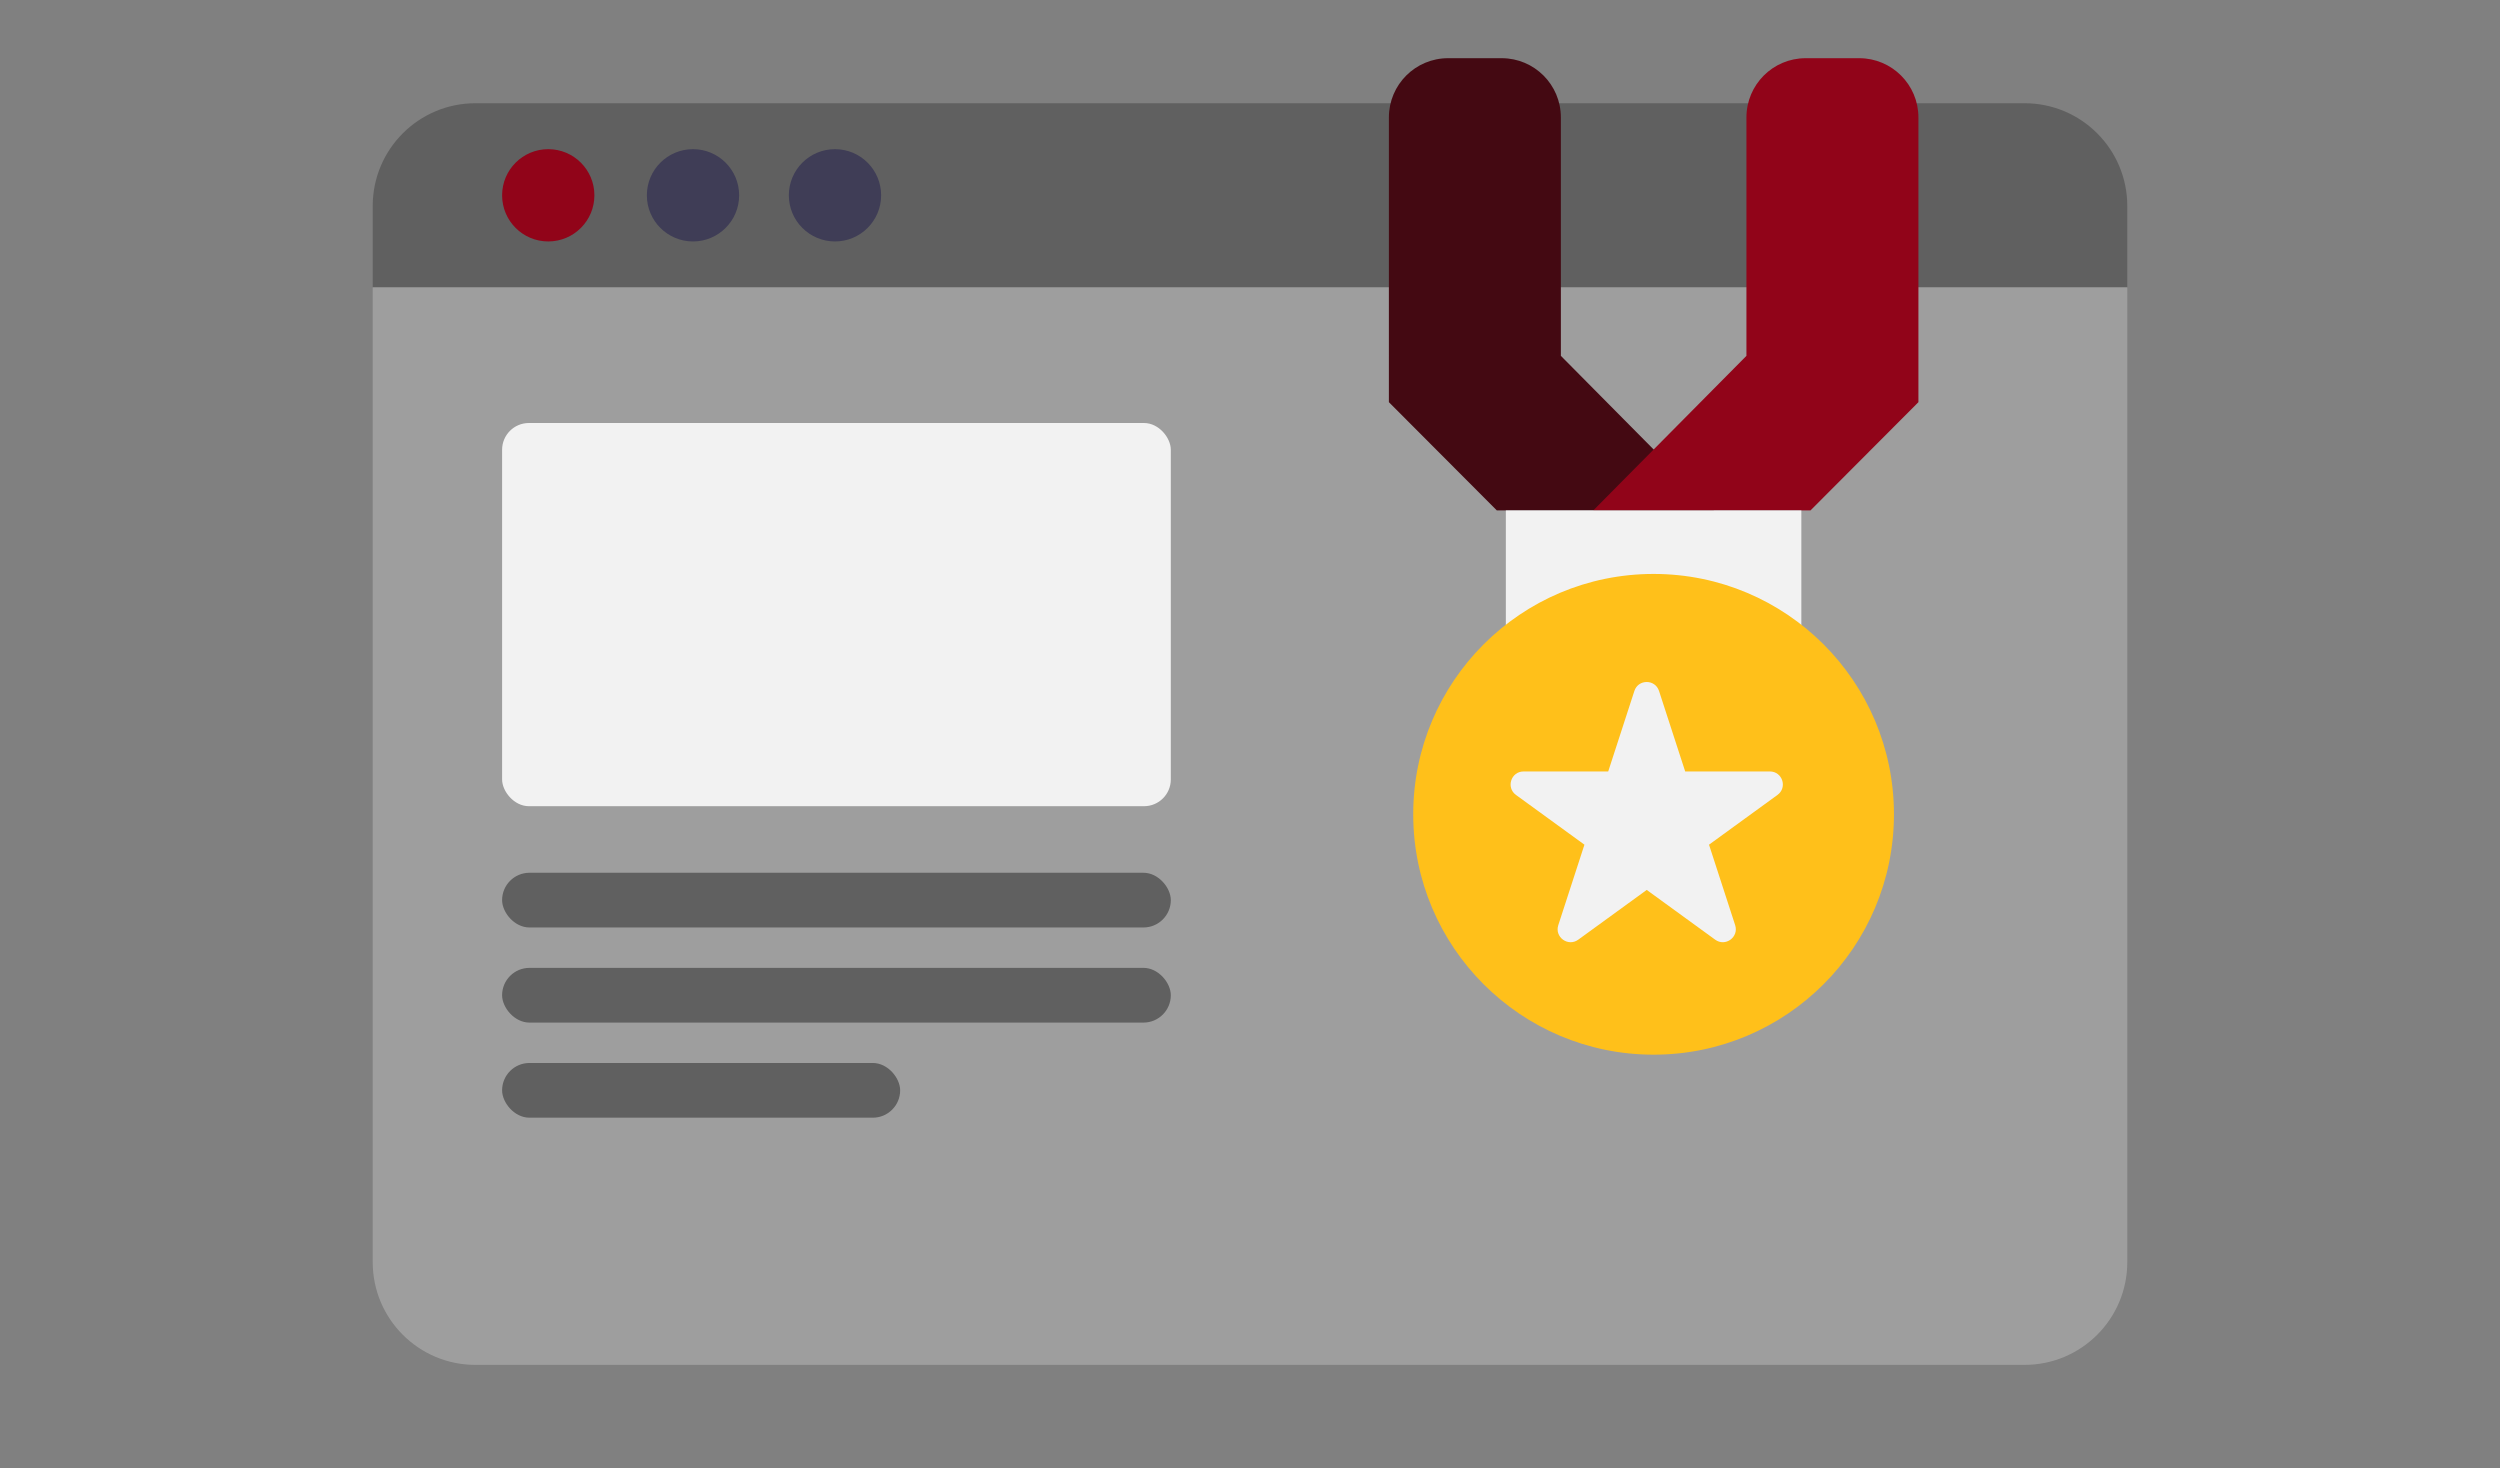 <?xml version="1.0" encoding="UTF-8"?>
<svg xmlns="http://www.w3.org/2000/svg" viewBox="0 0 1129 663">
  <rect x="0" y="0" width="1129" height="663" fill="#808080" stroke="none"/>
  <defs>
    <style>
      .cls-1, .cls-2, .cls-3, .cls-4, .cls-5, .cls-6, .cls-7, .cls-8 {
        stroke-width: 0px;
      }

      .cls-1, .cls-3 {
        fill: #606060;
      }

      .cls-2 {
        fill: #ffc01a;
      }

      .cls-3 {
        mix-blend-mode: multiply;
      }

      .cls-4 {
        fill: #9e9e9e;
      }

      .cls-5 {
        fill: #3f3d56;
      }

      .cls-6 {
        fill: #f2f2f2;
      }

      .cls-9 {
        isolation: isolate;
      }

      .cls-7 {
        fill: #440912;
      }

      .cls-8 {
        fill: #910419;
      }
    </style>
  </defs>
  <g class="cls-9">
    <g id="Capa_1" data-name="Capa 1">
      <path class="cls-1" d="M960.68,93.02c0-25.63-20.77-46.4-46.4-46.4H214.72c-25.63,0-46.4,20.77-46.4,46.4v36.75h792.36v-36.75Z"/>
      <path class="cls-4" d="M214.72,616.38h699.56c25.63,0,46.4-20.77,46.4-46.4V129.78H168.32v440.2c0,25.63,20.77,46.4,46.4,46.4Z"/>
      <circle class="cls-8" cx="247.59" cy="88.2" r="20.84"/>
      <circle class="cls-5" cx="312.96" cy="88.2" r="20.84"/>
      <circle class="cls-5" cx="377.08" cy="88.2" r="20.84"/>
      <rect class="cls-6" x="226.75" y="191.03" width="301.99" height="173.05" rx="12.09" ry="12.09"/>
      <rect class="cls-3" x="226.75" y="394.14" width="301.99" height="24.71" rx="12.36" ry="12.36"/>
      <rect class="cls-3" x="226.75" y="437.09" width="301.99" height="24.71" rx="12.36" ry="12.36"/>
      <rect class="cls-3" x="226.75" y="480.04" width="179.76" height="24.71" rx="12.36" ry="12.36"/>
      <g>
        <path class="cls-7" d="M774.07,230.51h-98.1l-48.75-48.89V53.03c0-14.78,11.98-26.75,26.75-26.75h24.17c14.78,0,26.75,11.98,26.75,26.75v107.67l69.18,69.82Z"/>
        <path class="cls-8" d="M719.51,230.51h98.1s48.75-48.89,48.75-48.89V53.03c0-14.78-11.98-26.75-26.75-26.75h-24.17c-14.78,0-26.75,11.98-26.75,26.75v107.67s-69.18,69.82-69.18,69.82Z"/>
        <rect class="cls-6" x="680.04" y="230.51" width="133.45" height="57.12"/>
        <circle class="cls-2" cx="746.76" cy="367.74" r="108.55"/>
        <path class="cls-6" d="M761.05,348.39h38.22c5.68,0,8.04,7.26,3.44,10.6l-30.92,22.47,11.81,36.35c1.75,5.4-4.42,9.89-9.02,6.55l-30.92-22.47-30.92,22.47c-4.59,3.34-10.77-1.15-9.02-6.55l11.81-36.35-30.92-22.47c-4.59-3.34-2.23-10.6,3.44-10.6h38.22s11.81-36.35,11.81-36.35c1.75-5.4,9.39-5.4,11.14,0l11.81,36.35Z"/>
      </g>
    </g>
  </g>
</svg>
